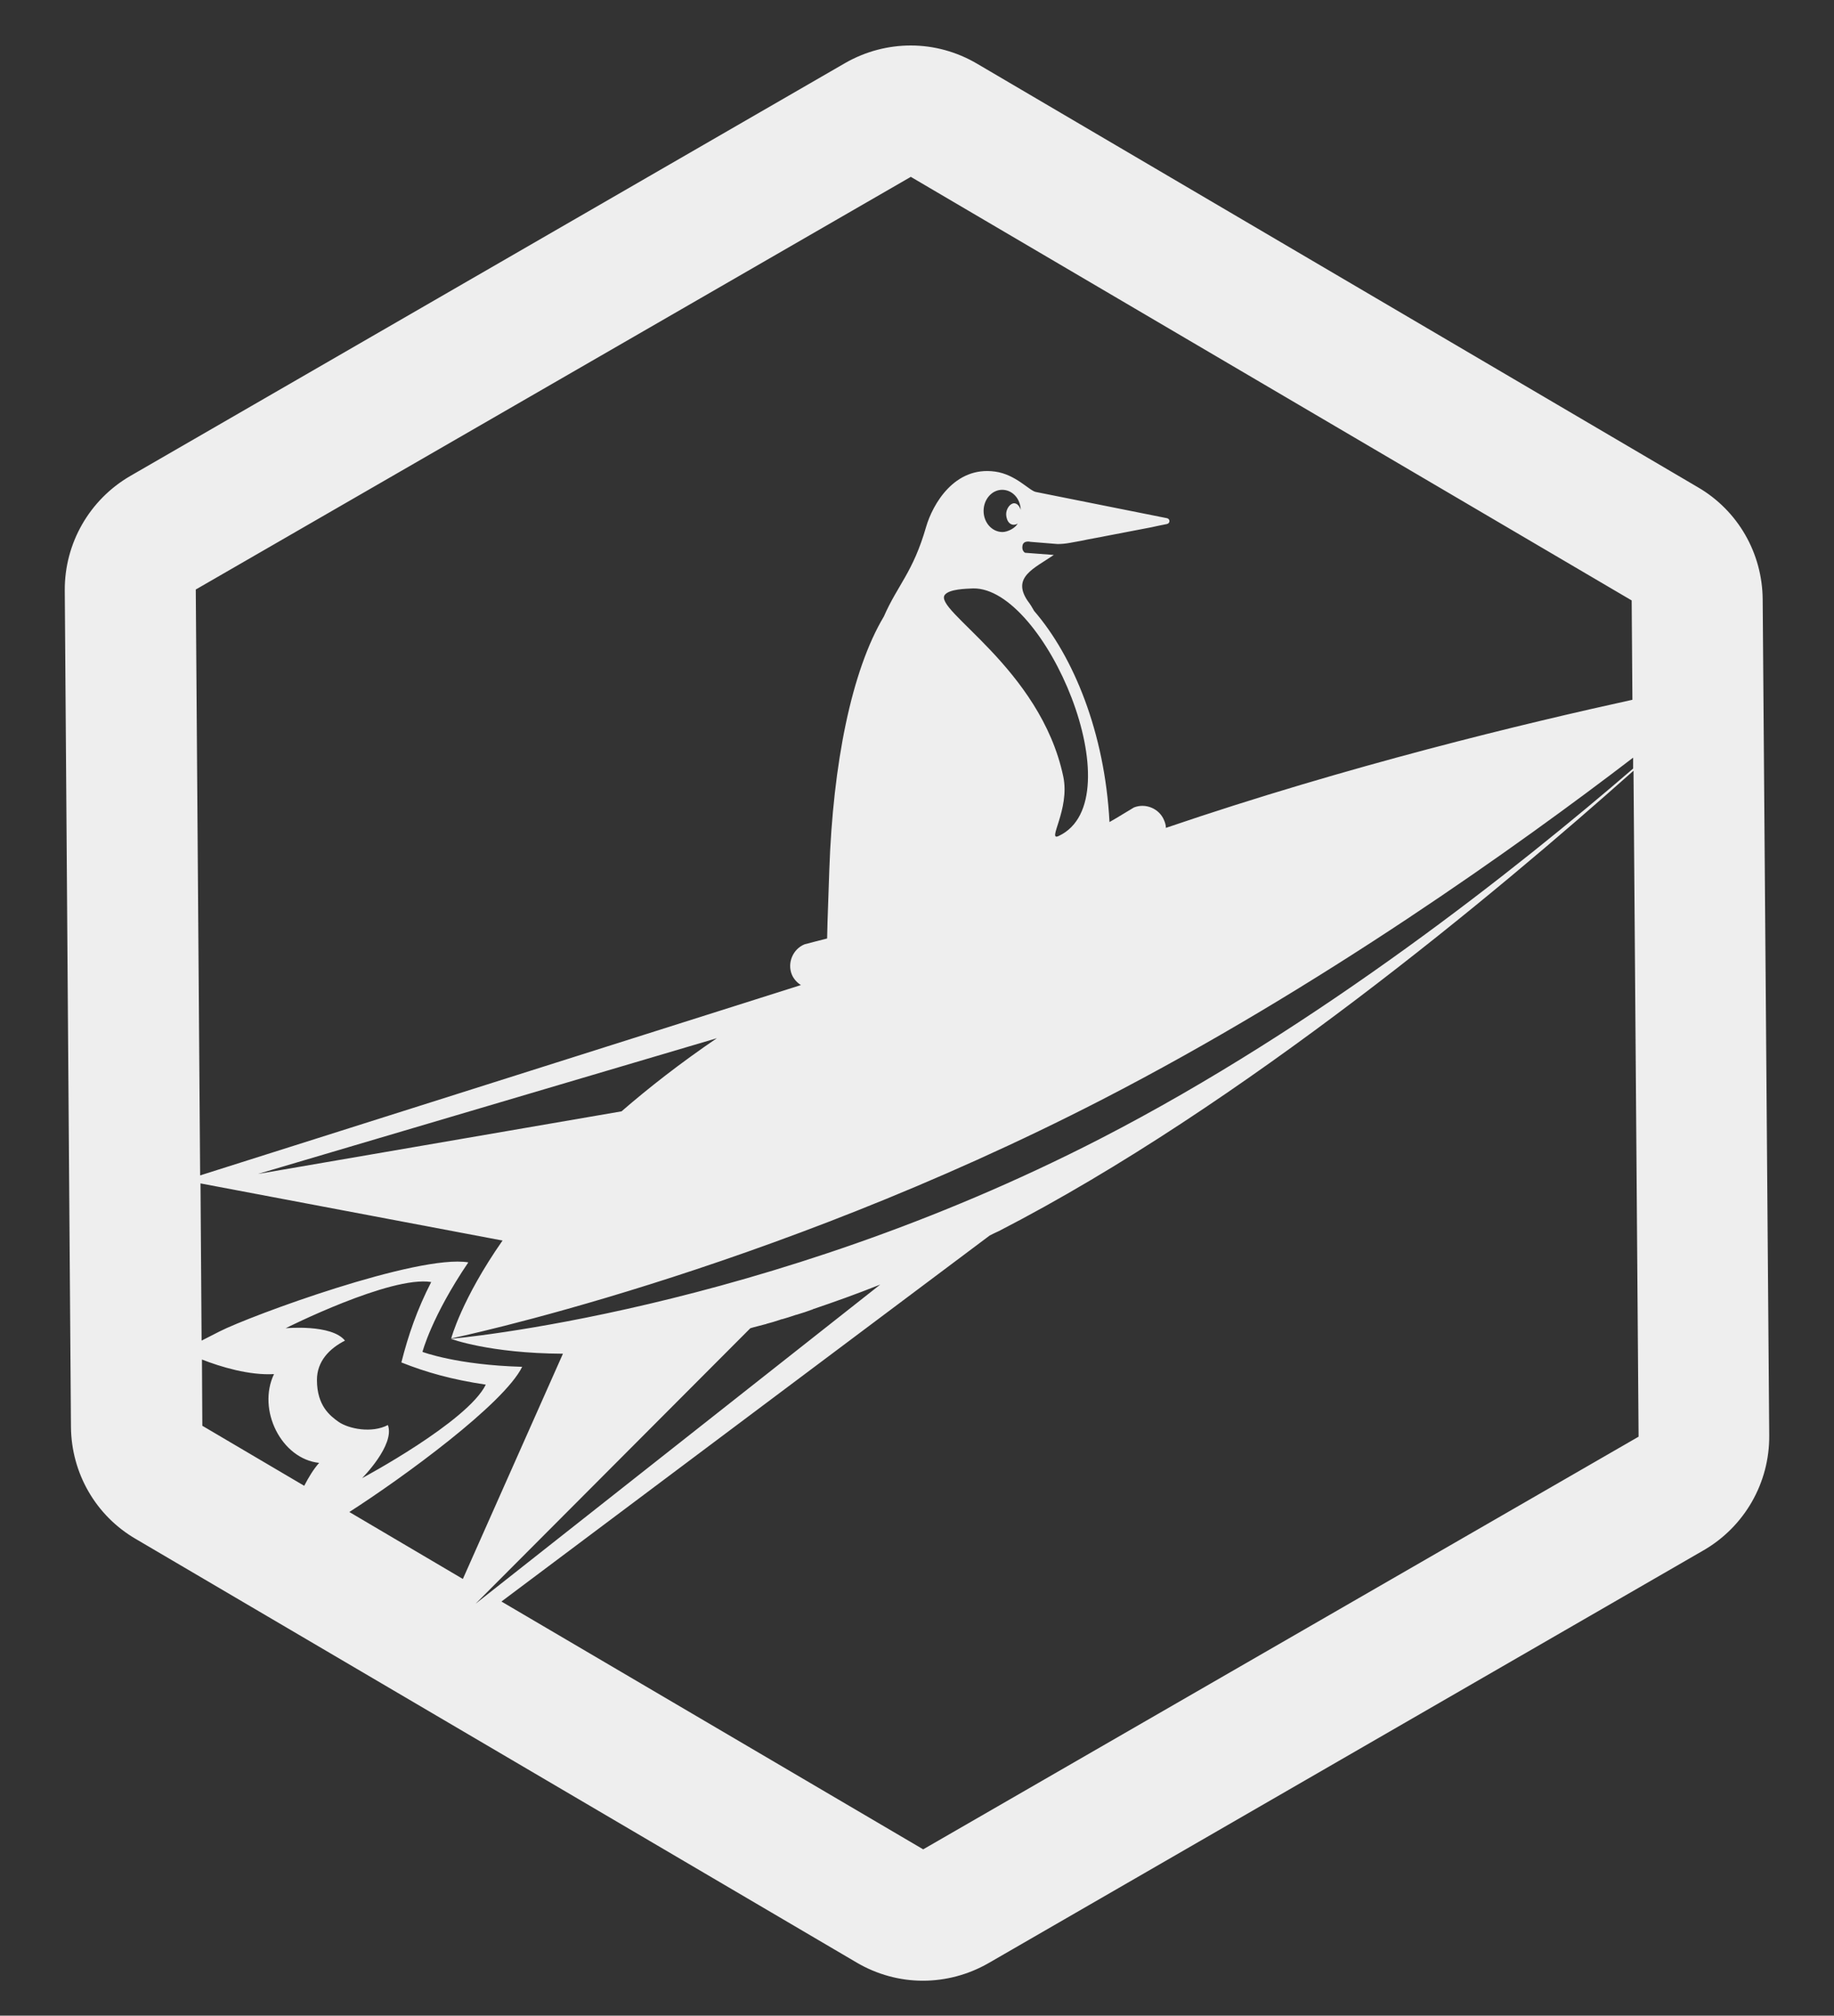 <?xml version="1.0" encoding="utf-8"?>
<!-- Generator: Adobe Illustrator 23.0.2, SVG Export Plug-In . SVG Version: 6.00 Build 0)  -->
<svg version="1.1" id="Layer_1" xmlns="http://www.w3.org/2000/svg" xmlns:xlink="http://www.w3.org/1999/xlink" x="0px" y="0px"
	 viewBox="0 0 504 553.9" style="enable-background:new 0 0 504 553.9;" xml:space="preserve">
<rect x="0" y="0" width="504" height="553.9" fill="#333333" stroke="none"/>
<style type="text/css">
	.st0{fill:#EEEEEE;}
	.st1{display:none;}
	.st2{display:inline;fill-rule:evenodd;clip-rule:evenodd;}
	.st3{display:inline;fill-rule:evenodd;clip-rule:evenodd;fill:#726658;}
	.st4{display:inline;}
	.st5{fill-rule:evenodd;clip-rule:evenodd;fill:#39B54A;}
	.st6{fill-rule:evenodd;clip-rule:evenodd;fill:#2E8ACA;}
	.st7{fill-rule:evenodd;clip-rule:evenodd;fill:#FFFFFF;}
	.st8{display:inline;fill-rule:evenodd;clip-rule:evenodd;fill:#2E8ACA;}
	.st9{display:inline;fill-rule:evenodd;clip-rule:evenodd;fill:#FFFFFF;}
	.st10{display:none;opacity:0.47;}
	.st11{display:inline;fill:none;stroke:#39B54A;stroke-width:2;stroke-miterlimit:10;}
</style>
<g>
	<path class="st0" d="M484.4,164.7c-0.1-12.7-6.8-24.4-17.8-30.8L268.5,17.5c-5.6-3.3-11.9-5-18.2-5c-6.2,0-12.4,1.6-18,4.8
		L35.8,130.8c-11.2,6.5-18.1,18.5-18,31.5l1.7,229.8c0.1,12.7,6.8,24.4,17.8,30.8l198.1,116.4c5.6,3.3,11.9,5,18.2,5
		c6.2,0,12.4-1.6,18-4.8L468.2,426c11.2-6.5,18.1-18.5,18-31.5L484.4,164.7z M53.8,162L250.3,48.6L448.4,165l0.2,27.3
		c-29.2,6.4-78.1,18.1-128.2,35.2c0-0.7-0.2-1.4-0.5-2.1c-1.3-3.2-5.1-4.8-8.3-3.5l0,0c-2.2,1.3-4.4,2.7-6.7,4
		c-1.3-24.6-9.9-45.5-20.7-58c-0.5-0.9-1.1-1.9-1.8-2.8c-4.4-6.5,1.8-8.9,7.2-12.6l-7.9-0.6c0,0-1-0.5-0.7-2c0.3-1.5,2.2-1,2.2-1
		l7.4,0.6c1.1,0,2.2-0.1,3.3-0.3l3.3-0.6c1-0.2,2.3-0.5,4.1-0.8l15.1-2.9c1.3-0.3,2.8-0.6,4.3-0.9c0.9-0.2,0.9-1.4,0-1.6l-36-7.2
		c-1.8-0.3-5.5-4.8-11.2-5.6c-11.2-1.6-17.2,9-19,15.2c-3.6,12.5-7.8,15.9-11.6,24.6c-8.9,14.9-14,40.5-15,69.7
		c-0.2,6.8-0.5,13.1-0.6,18.8c-2.1,0.5-4.2,1.1-6.2,1.6h0c-3.2,1.3-4.8,5.1-3.5,8.3c0.5,1.2,1.4,2.2,2.5,2.9L55,323L53.8,162z
		 M292.2,213.4c-6.3-29.9-36.1-45.9-32.5-50c1.3-1.5,5.5-1.6,7.7-1.7c19.8-0.4,44.6,58,23.6,68C287.5,231.4,294.1,222.5,292.2,213.4
		z M278.5,144.2c0.1,0,0.9,0,1.2-0.4c-0.6,1.3-2.8,2.4-4.2,2.4c-2.9,0-5.2-2.6-5.2-5.8c0-3.2,2.3-5.8,5.1-5.8c2.8,0,5,2.4,5.1,5.5
		c-0.3-1-1-1.8-1.8-1.8c-1.1,0-2.2,1.5-2.2,3C276.6,143.7,277.9,144.2,278.5,144.2z M197,285.3c-10,6.8-18.7,13.6-26.2,20.1
		l-99.9,17.2L197,285.3z M83.6,408.3l-28-16.5l-0.1-18.2c5.1,2,13,4.4,19.8,4c-4.7,9.8,2,23.3,12.4,24.4
		C86.1,403.8,84.8,406,83.6,408.3z M87.1,379.2c0-5.1,3.4-8.6,7.7-10.8c-3.7-4.6-16.3-3.4-16.3-3.4s28.8-14.5,40-12.7
		c-3.9,7.6-6.3,14.6-8.2,22.1c6.8,2.7,13.8,4.7,23.2,6.1c-5,10.2-34,25.7-34,25.7s9.1-9.1,7.1-14.6c-4.4,2.3-10.7,1.1-13.6-0.9
		C90.8,389.1,87.1,386.4,87.1,379.2z M96,415.5c14.8-9.5,42.5-29.7,47.5-39.9c-18-0.5-27.4-4.1-27.4-4.1s2.5-9.7,12.6-24.6
		c-13.8-2.3-60,14.7-68.4,19l-4.9,2.5l-0.3-43.2l83,15.7c-11.3,16.2-14.1,26.9-14.1,26.9s85.8-17.7,178.8-65.6
		c60-30.9,114.8-70.1,146-94l0,3c-31.3,27-86.2,70.7-146.4,101.7c-92.9,47.8-178.5,55-178.5,55s10.5,4,30.8,4.1l-27.5,61.9L96,415.5
		z M206.2,365c1.3-0.4,2.7-0.7,4.1-1.1c0.1,0,0.2,0,0.3-0.1c1.2-0.3,2.5-0.7,3.7-1.1c0.2-0.1,0.5-0.2,0.7-0.2
		c1.1-0.3,2.3-0.7,3.5-1.1c0.2-0.1,0.5-0.1,0.7-0.2c1.3-0.4,2.6-0.8,3.9-1.3c0.1,0,0.2,0,0.2-0.1c5.9-2,12.1-4.2,18.6-6.8
		l-111.2,87.7L206.2,365z M253.7,508.2l-115.9-68.1L272,339.5l0,0c0.8-0.4,1.6-0.8,2.5-1.2c66.8-34.4,137-93.2,174.4-126.5l1.4,183
		L253.7,508.2z"/>
</g>
<g id="Layer_10" class="st1">
	<rect y="61" class="st2" width="504" height="432"/>
	<rect y="61" class="st3" width="504" height="432"/>
</g>
<g id="Ship_1" class="st1">
	<g class="st4">
		<g>
			<path class="st5" d="M125.2,359.7c0,0,2.3-8.9,11.6-22.5c-12.6-2.2-37.6,4.4-45.2,8.3l-41.7,21.3v0c13.7-7,61.9-17.5,68.9-3.8
				s-29.9,46.5-43.6,53.5v0l41.7-21.3c7.7-3.9,27.6-20.2,33.3-31.7C133.8,363,125.2,359.7,125.2,359.7z"/>
			<polygon class="st5" points="190.6,249.5 61.4,315.3 163.3,308.7 229.6,262.6 			"/>
			<polygon id="white_rudder_19_" class="st5" points="189.9,254.7 90.4,305.4 206.6,260.4 			"/>
			<polygon class="st5" points="252.6,371.2 123.4,437.1 188.6,358.5 264.9,332 			"/>
			<polygon id="white_rudder_18_" class="st5" points="248,368.7 148.5,419.4 253.2,351.8 			"/>
			<path class="st5" d="M231.8,261.5c-89.1,45.4-102.4,95.9-102.4,95.9s48.6,18.9,137.7-26.5S452,193,452,193
				S320.9,216.1,231.8,261.5z"/>
		</g>
		<path class="st5" d="M129.4,357.3c0,0,78.3-6.2,163.5-49.6S452,193,452,193s-71,66.3-156.1,109.7S129.4,357.3,129.4,357.3z"/>
	</g>
	<g class="st4">
		<g>
			<path class="st6" d="M125.2,359.7c0,0,2.3-8.9,11.6-22.5c-12.6-2.2-37.6,4.4-45.2,8.3l-41.7,21.3v0c13.7-7,61.9-17.5,68.9-3.8
				s-29.9,46.5-43.6,53.5v0l41.7-21.3c7.7-3.9,27.6-20.2,33.3-31.7C133.8,363,125.2,359.7,125.2,359.7z"/>
			<polygon class="st6" points="190.6,249.5 61.4,315.3 163.3,308.7 229.6,262.6 			"/>
			<polygon id="white_rudder_17_" class="st7" points="189.9,254.7 90.4,305.4 206.6,260.4 			"/>
			<polygon class="st6" points="252.6,371.2 123.4,437.1 188.6,358.5 264.9,332 			"/>
			<polygon id="white_rudder_16_" class="st7" points="248,368.7 148.5,419.4 253.2,351.8 			"/>
			<path class="st6" d="M231.8,261.5c-89.1,45.4-102.4,95.9-102.4,95.9s48.6,18.9,137.7-26.5S452,193,452,193
				S320.9,216.1,231.8,261.5z"/>
		</g>
		<path class="st7" d="M129.4,357.3c0,0,78.3-6.2,163.5-49.6S452,193,452,193s-71,66.3-156.1,109.7S129.4,357.3,129.4,357.3z"/>
	</g>
</g>
<g id="Penguin" class="st1">
	<path class="st8" d="M292.9,153.6c-0.2,5.9-17.9,8.8-12,17.3c28.3,41.6-49.8,51.7-38.8,11.5c4-14.6,9-15.6,13.2-30.1
		c1.6-5.7,8.8-10.4,19.1-10C284.8,142.6,293.1,147.7,292.9,153.6z"/>
	<path id="Body_1_" class="st8" d="M301.3,240.4c-0.3,4-2.4,59.7-40.5,59.3c-33.3-0.3-31.4-18.5-29.9-61.2s12.7-77.1,32-76.4
		C282.3,162.8,304.4,197.3,301.3,240.4z"/>
	<path id="Chest_1_" class="st9" d="M295.5,227.1c-0.2,1.7-0.2,3.8-0.2,5.4c0,1.1-3-1.8-3.2-10.4c-0.9-38.5-44.8-52.1-27.4-51.5
		C282.1,171.3,299.1,198.1,295.5,227.1z"/>
	<path class="st8" d="M289.6,157.9c-4.4,2.8-11.1-15.3-11.1-15.3l37.4,7.5c0.8,0.2,0.8,1.3,0,1.5
		C292.2,156.6,293.8,155.2,289.6,157.9z"/>
	<g id="eye_1_" class="st4">
		<ellipse class="st7" cx="275.4" cy="150.5" rx="4.3" ry="4.8"/>
		<ellipse class="st6" cx="278.1" cy="151.4" rx="1.7" ry="2.6"/>
	</g>
	<path class="st9" d="M281.7,157.9l8,0.6l26.6-5.4c0.3-0.1,0.5-0.4,0.5-0.8l0,0c0-0.4-0.3-0.7-0.6-0.6l-24.7,4.8c-1,0.2-2,0.3-3,0.3
		l-6.8-0.5c-0.4-0.1-0.6,0.6-0.6,0.8C281.1,157.2,281.2,157.9,281.7,157.9z"/>
</g>
<g id="ORIGINAL" class="st1">
	<path class="st8" d="M256.8,303.8c-15,0.7-30.7,3.4-45.8,4.5c-1.3,3.5-4.6,6.4-6.6,9.6c-6-13.9-25.1-41.8-19.2-56.2
		c2.6-6.4,10.5-8.4,12.8-15.9c6.4-2.4,18.8,2,19.1-7.6c20.8-0.1,37.5,33.5,43.4,54.3c2.5-7.3,7.4-13.8-1-24.6
		c4.1-0.6,6.4,4.5,10.9,2.8c0.5-4,5.7-6.5,4.9-10.9c-8.3-10.1-16.2-13.9-25.2-18.6c-8.4-4.4-19.1-8.3-25.6-15.2
		c-7.6-8.3-9.8-19.6-16.5-26.1c-16.5-16.1-48.6-4.4-51.6,17.9c-1.4,10.6,7.3,25.1,9.5,39.1c1.5,9.4-1.9,18.7-1.5,28
		c0.7,15.3,9,36.4,21.2,45.7c8.2-8.2-1.2-22.1-1.1-32.9c4.6,10.6,4.4,16.2,10.7,31.2c4.2-2.3,5.7-10.6,9.1-10.9
		c-18.9,27.1-37.7,55.7-56.1,83c14.1-13,29.4-25.6,53.1-35.4c7,6.2,15.2,8.7,21.8,16.1c-4.6,10.3-8.2,20.9-13.5,31
		c-13.7,1.3-27.4,15-31.5,22.3c-4.5,7.9-2.5,16.6-5.2,26.7c-2.9,10.6-11.1,17.8-11.9,28c6.1-0.4,11.6,1.2,17.9,0.3
		c6.5-9.5,22.2-11.7,32.4-18.6c16.9-11.4,22.6-26.4,19.7-45.6c9.4-7.3,15.9-15.6,24.9-23.1c7.3,5.9,15.4,9.4,22.6,15.7
		c0.8,21.8-3.2,42-13.3,60.1c21.4-30.3,41.8-60.8,62.3-91.4c-4.7-14.9-8.1-29.4-12-44.1c32.4-28.3,59.1-67.8,73.9-105.7
		c3.6-9.1,19.5-42.2,29.7-96.8l0,0C349.6,179.5,278.5,249.4,256.8,303.8z M194.6,241.3c6.5-0.1,12.5,1.4,19.6-0.6
		C209.1,245.1,199.9,243.7,194.6,241.3z M214.2,238.6c-7.8,1.8-15.2,2.6-21.3-0.7c5.2-4.3,4.4-10.6,12.8-13.9
		c2.3,2.8,4.5,6.1,6.3,10.4c0.2-3.4-1.6-7.4-3.8-11.6C217.5,218.9,214.9,234.9,214.2,238.6z M198.1,202.9c2.4,1.7,7,3.2,7.8,7
		c-2-2.2-4.2-1.8-6-1.1c-1.8,1.9-2.2,3.3-0.9,6.3c1,2.4,6.6,3,8.4,0c0.7-1.2,0.2,2.7-0.8,4.5C196.6,228.4,185.1,205.7,198.1,202.9z
		 M189,218c-1.9,0-3.3-1.2-5.8,0.9c-1.4,1.6-1.3,3.7,0.1,6.3c1.1,3.1,7.1,0.2,7.5-1.2c0.3-1.2,2.1,2.2-0.4,4.9
		C171,239.8,174.2,199.4,189,218z M175.7,369.2c8.9-15,26.5-40.7,36.6-56.3c12.1-1.7,23.8-3,35.8-3.6c-13,12.9-25.1,26-36.4,39.5
		c-0.3-6.6,0.4-8.6,0.7-12.9C201.3,345.7,185.5,359.8,175.7,369.2z M208.7,412.7c0,0,0,0,0.9-0.1l-6.2,20.2l-1.2,0.3L208.7,412.7z
		 M206.9,438c19-36,45.4-72.9,69.2-108.5c2.7-4,7.3-13.6,12.4-10.5c3.8,3.3-2.5,10.3-7.4,16.3C256.4,366.2,233.1,409.7,206.9,438z
		 M322.5,387.5c-10.6,15.5-21.1,29.3-33,46.1c5.1-15.9,10.3-27.2,15.1-42.2c-12.5,7.3-4.7,3.1-15.4,8.9
		c5.8-13.2,13.5-34.9,21.7-48.7C320,378.4,313.5,359.2,322.5,387.5z M263.4,303.3c28.1-52.7,71.3-101.6,139.2-147.5
		C343.4,202.6,297.8,251.9,263.4,303.3z"/>
	<path class="st8" d="M233.6,266.1c-13.7-6.2-28.9-10.8-43-16.6c-2.8,2.5-6.9,3.6-10.2,5.6c0.9-15.1-3.6-48.6,8.2-58.8
		c5.3-4.6,13.2-2.7,18.6-8.4c6.8,0.7,15.9,10.2,20.5,1.8c18.6,9.3,18.4,46.8,14.2,68c5.6-5.3,12.8-8.9,10.2-22.4
		c3.9,1.3,3.6,6.9,8.4,7.4c2.3-3.3,8-3.2,9.3-7.5c-2.9-12.7-8.2-19.7-14.1-27.9c-5.6-7.7-13.4-16-15.9-25.1
		c-3.1-10.8,0.1-21.9-2.9-30.8c-7.5-21.8-41.4-25.8-54.1-7.3c-6,8.8-4.9,25.7-9.2,39.2c-2.9,9.1-10.1,15.9-13.9,24.3
		c-6.2,14-8.4,36.6-1.7,50.4c11-3.6,8.9-20.3,13.9-29.9c-0.7,11.6-3.4,16.4-4.6,32.7c4.8-0.2,9.9-6.9,13-5.6
		c-29.1,15.7-58.8,32.7-87.5,48.8c18.4-5.3,37.7-9.6,63.4-7.7c3.4,8.7,9.7,14.6,12.2,24.2c-8.7,7.1-16.7,15-26,21.5
		c-12.8-5-31.2,1.1-38.2,5.7c-7.6,5-9.7,13.7-16.7,21.5c-7.3,8.2-17.9,10.9-23.2,19.7c5.6,2.4,9.8,6.3,15.9,8.3
		c10.1-5.6,25.1-0.4,37.3-2c20.2-2.6,32.1-13.4,38.1-31.9c11.7-2.3,21.2-6.8,32.6-9.4c3.9,8.6,9.6,15.3,13.1,24.2
		c-9.1,19.8-21.8,36-39,47.7c32.7-17.4,64.8-35.4,96.8-53.5c2.5-15.5,6.1-29.9,9.2-44.8c41.7-10.6,83.3-33.9,113.5-61
		c7.3-6.5,36.4-28.9,70.1-73l0,0C372.5,197,277.4,227.3,233.6,266.1z M206.2,182.3c5.8,2.9,10.5,6.9,17.8,8.3
		C217.4,192.2,209.8,186.8,206.2,182.3z M224.9,188.7c-7.8-1.9-14.7-4.6-18.7-10.2c6.6-1.5,8.7-7.5,17.7-6.6c0.8,3.6,1.2,7.5,1,12.1
		c1.7-2.9,2-7.3,1.8-12.1C236.7,172.6,227.2,185.7,224.9,188.7z M226.6,149.6c1.4,2.6,4.8,6,3.8,9.7c-0.8-2.9-2.9-3.5-4.8-3.7
		c-2.5,0.9-3.5,1.9-3.6,5.2c-0.1,2.6,4.5,5.7,7.5,3.8c1.1-0.7-1,2.5-2.8,3.6C213.8,171.6,213.7,146.2,226.6,149.6z M211.7,158.9
		c-1.7-0.8-2.4-2.6-5.6-1.8c-1.9,0.9-2.8,2.8-2.8,5.6c-0.5,3.3,6.2,3.4,7.2,2.3c0.8-0.9,0.9,2.9-2.6,4.2
		C185.8,170.3,206.9,135.7,211.7,158.9z M131.7,287.9c14.8-9.4,42-24.4,58-33.8c11.6,4,22.6,8,33.6,12.9
		c-17.4,5.6-34.1,11.9-50.3,18.8c2.8-6,4.2-7.5,6.5-11.2C165.1,278.5,144.6,284,131.7,287.9z M141.5,341.6c0,0,0,0,0.9,0.3
		l-14.6,15.2l-1.2-0.2L141.5,341.6z M128.5,363.4c33.2-23.6,73.4-44.6,110.7-65.7c4.2-2.4,12.6-8.9,15.8-3.8
		c1.8,4.7-6.9,8-13.9,11.2C205,321.6,164.7,350,128.5,363.4z M254.4,370.5c-16.5,9-32.1,16.6-50.3,26.3
		c11.7-11.9,21.4-19.6,32.5-30.9c-14.4,0.9-5.6,0.6-17.7,1c11.2-9.2,27.8-25.1,41.3-33.7C256.3,361.1,259.2,341.1,254.4,370.5z
		 M239.6,268.6c48.9-34.3,109.4-58.5,190.7-68.9C356.5,214.8,293.5,238.2,239.6,268.6z"/>
</g>
<g id="Ship_2_horizontal" class="st1">
	<g class="st4">
		<path id="exhaust_3_" class="st6" d="M115.6,290.8c0,0,6.1-6.8,20.5-14.8c-10.3-7.7-55-13.1-63.6-13.1H45.3v0
			c0.6,0,63.2,12.5,63.2,27.9c0,15.4-63.2,27.9-63.2,27.9v0h27.3c8.6,0,53.3-5.5,63.6-13.1C121.7,297.6,115.6,290.8,115.6,290.8z"/>
		<g id="Bottom_wing_3_">
			<polygon class="st6" points="78.9,358.9 172.7,318.5 252.7,329.5 			"/>
			<polygon id="white_rudder_9_" class="st7" points="232.2,327.4 97.2,353.7 234.9,322.1 			"/>
		</g>
		<g id="Top_wing_3_">
			<polygon class="st6" points="78.9,224.6 172.7,265 252.7,254 			"/>
			<polygon id="white_rudder_8_" class="st7" points="232.2,256.1 97.2,229.8 234.9,261.4 			"/>
		</g>
		<path id="Ship_body_3_" class="st6" d="M255.2,251.7c-100,0-134.8,38.9-134.8,38.9s34.8,38.9,134.8,38.9
			c100,0,227.3-38.9,227.3-38.9S355.2,251.7,255.2,251.7z"/>
	</g>
	<path id="Ship_shine_3_" class="st9" d="M120.4,290.6c0,0,72.6,30,168.2,30s193.9-30,193.9-30s-93.3,26.8-188.9,26.8
		S120.4,290.6,120.4,290.6z"/>
</g>
<g id="Ship_2_angled" class="st1">
	<g class="st4">
		<g id="exhaust_original" class="st1">
			<path id="exhaust_1_" class="st8" d="M131.6,358.8c0,0,2.3-8.9,11.5-22.5c-12.6-2.1-54.9,13.5-62.5,17.4l-24.3,12.5v0
				c0.6-0.3,61.9-17.8,68.9-4.1c7.1,13.7-43.4,53.7-43.4,53.7v0l24.3-12.5c7.6-3.9,44.9-29.3,50.5-40.8
				C140.2,362,131.6,358.8,131.6,358.8z"/>
			<circle id="exhaust_bubble" class="st8" cx="117.2" cy="367.1" r="16.5"/>
		</g>
		<path class="st6" d="M131.6,358.8c0,0,2.3-8.9,11.5-22.5c-12.6-2.1-54.9,13.5-62.5,17.4l-24.3,12.5v0c0.4-0.2,27.5-8,47.8-9.2
			c-2.2,2.8-3.5,6.3-3.5,10.2c0,8.7,6.7,15.8,15.3,16.4c-13,15.5-34,32.2-34,32.2v0l24.3-12.5c7.6-3.9,44.9-29.3,50.5-40.8
			C140.2,362,131.6,358.8,131.6,358.8z M113.2,394.2l5.9-6.1c3.4-3.5,4.4-7.1,3.8-11c-1.7,1-3.7,1.8-5.8,1.8c-6.6,0-12-5.4-12-12
			c0-4.6,2.6-8.7,6.5-10.7c-3.4-3.5-7.4-5.1-12.9-4l-6.4,0.9c0,0,31.3-13.6,41.5-11.9c-3.5,6.9-5.8,13.4-7.5,20.2
			c6.2,2.5,12.6,4.3,21.2,5.6C142.9,376.2,113.2,394.2,113.2,394.2z"/>
		<g id="wings">
			<g id="Bottom_wing_1_">
				<polygon class="st6" points="130.2,436.1 164,360.2 271.2,330.5 				"/>
				<polygon id="white_rudder_5_" class="st7" points="250,338 142,423.1 225.6,339.1 				"/>
			</g>
			<g id="Top_wing_1_">
				<polygon class="st6" points="68.7,316.7 149.6,332 236.6,263.3 				"/>
				<polygon id="white_rudder_4_" class="st7" points="219.4,276 87.3,315 210.7,293.8 				"/>
			</g>
		</g>
		<path id="Ship_body_1_" class="st6" d="M237.8,260.1c-88.9,45.8-102,96.3-102,96.3s48.7,18.7,137.6-27.1s184.3-138.6,184.3-138.6
			S326.7,214.4,237.8,260.1z"/>
	</g>
	<path id="Ship_shine_1_" class="st9" d="M135.8,356.4c0,0,78.2-6.5,163.2-50.3s158.7-115.4,158.7-115.4S386.6,256,301.6,299.8
		S135.8,356.4,135.8,356.4z"/>
</g>
<g id="Penguin_merged" class="st1">
	<path class="st8" d="M315.9,150.1l-35.3-7.1c-0.6-0.1-1.2-0.2-1.8-0.4l-0.3-0.1v0c-1.3-0.2-2.7-0.4-4.1-0.4
		c-10.4-0.4-17.5,4.4-19.1,10c-3.3,11.5-7.2,14.5-10.6,22.5c-8.1,13.7-12.8,37.1-13.8,63.8c-1.5,42.8-3.4,61,29.9,61.2
		c38,0.3,40.2-55.3,40.5-59.3c2-28.5-6.9-53.2-18.8-66.9c-0.5-0.9-1-1.7-1.6-2.6c-4-5.9,3.1-9.1,8-12.5l-7.2-0.6
		c-0.4,0-0.6-0.7-0.6-0.9c0-0.3,0.2-0.9,0.6-0.8l6.8,0.5c1,0,2-0.1,3-0.3l3-0.6c0.9-0.2,2.1-0.4,3.7-0.7l13.8-2.6
		c1.2-0.2,2.5-0.5,3.9-0.8C316.7,151.5,316.7,150.3,315.9,150.1z M295.5,227.1c-0.2,1.7-0.2,3.8-0.2,5.4c0,1.1-3-1.8-3.2-10.4
		c-0.9-38.5-44.8-52.1-27.4-51.5C282.1,171.3,299.1,198.1,295.5,227.1z M278.1,148.8c-0.9,0-1.7,1.1-1.7,2.6s0.8,2.6,1.7,2.6
		c0.1,0,0.2,0,0.3,0c-0.8,0.9-1.8,1.4-3,1.4c-2.4,0-4.3-2.1-4.3-4.8c0-2.6,1.9-4.8,4.3-4.8c2.3,0,4.1,2,4.3,4.6
		C279.4,149.4,278.8,148.8,278.1,148.8z"/>
</g>
<g id="Ship_2_merged" class="st1">
	<path class="st8" d="M131.6,358.8c0,0,2.3-8.9,11.5-22.5c-12.6-2.1-54.9,13.5-62.5,17.4l-24.3,12.5v0c0.4-0.2,27.5-8,47.8-9.2
		c-2.2,2.8-3.5,6.3-3.5,10.2c0,8.7,6.7,15.8,15.3,16.4c-13,15.5-34,32.2-34,32.2v0l24.3-12.5c7.6-3.9,44.9-29.3,50.5-40.8
		C140.2,362,131.6,358.8,131.6,358.8z M113.2,394.2l5.9-6.1c3.4-3.5,4.4-7.1,3.8-11c-1.7,1-3.7,1.8-5.8,1.8c-6.6,0-12-5.4-12-12
		c0-4.6,2.6-8.7,6.5-10.7c-3.4-3.5-7.4-5.1-12.9-4l-6.4,0.9c0,0,31.3-13.6,41.5-11.9c-3.5,6.9-5.8,13.4-7.5,20.2
		c6.2,2.5,12.6,4.3,21.2,5.6C142.9,376.2,113.2,394.2,113.2,394.2z"/>
	<g class="st4">
		<path class="st6" d="M457.7,190.7c0,0-131,23.7-219.9,69.4c-4.4,2.3-8.7,4.6-12.8,6.9L68.7,316.7l80,15.1
			c-10.4,14.8-12.9,24.6-12.9,24.6s80.8-12.9,165.8-56.6S457.7,190.7,457.7,190.7z M202.6,280.9c-9.2,6.2-17.1,12.4-24,18.4
			L87.3,315L202.6,280.9L202.6,280.9z"/>
		<path class="st6" d="M457.7,190.7c0,0-73.7,71.7-158.7,115.4s-163.2,50.3-163.2,50.3s9.6,3.7,28.2,3.8l-33.8,76l141-105.7l0,0
			c0.8-0.4,1.5-0.8,2.3-1.1C362.3,283.6,457.7,190.7,457.7,190.7z M142,423.1l69-69.4c1.2-0.3,2.5-0.6,3.7-1c0.1,0,0.2,0,0.3-0.1
			c1.1-0.3,2.3-0.6,3.4-1c0.2-0.1,0.4-0.1,0.7-0.2c1.1-0.3,2.1-0.6,3.2-1c0.2-0.1,0.4-0.1,0.6-0.2c1.2-0.4,2.4-0.8,3.6-1.1
			c0.1,0,0.1,0,0.2-0.1c5.4-1.8,11.1-3.9,17-6.2l0,0L142,423.1z"/>
	</g>
</g>
<g id="Angles" class="st10">
	<line class="st11" x1="523.2" y1="158.6" x2="56.6" y2="396.3"/>
	<line class="st11" x1="189.8" y1="65.6" x2="427.5" y2="532.2"/>
</g>
</svg>
